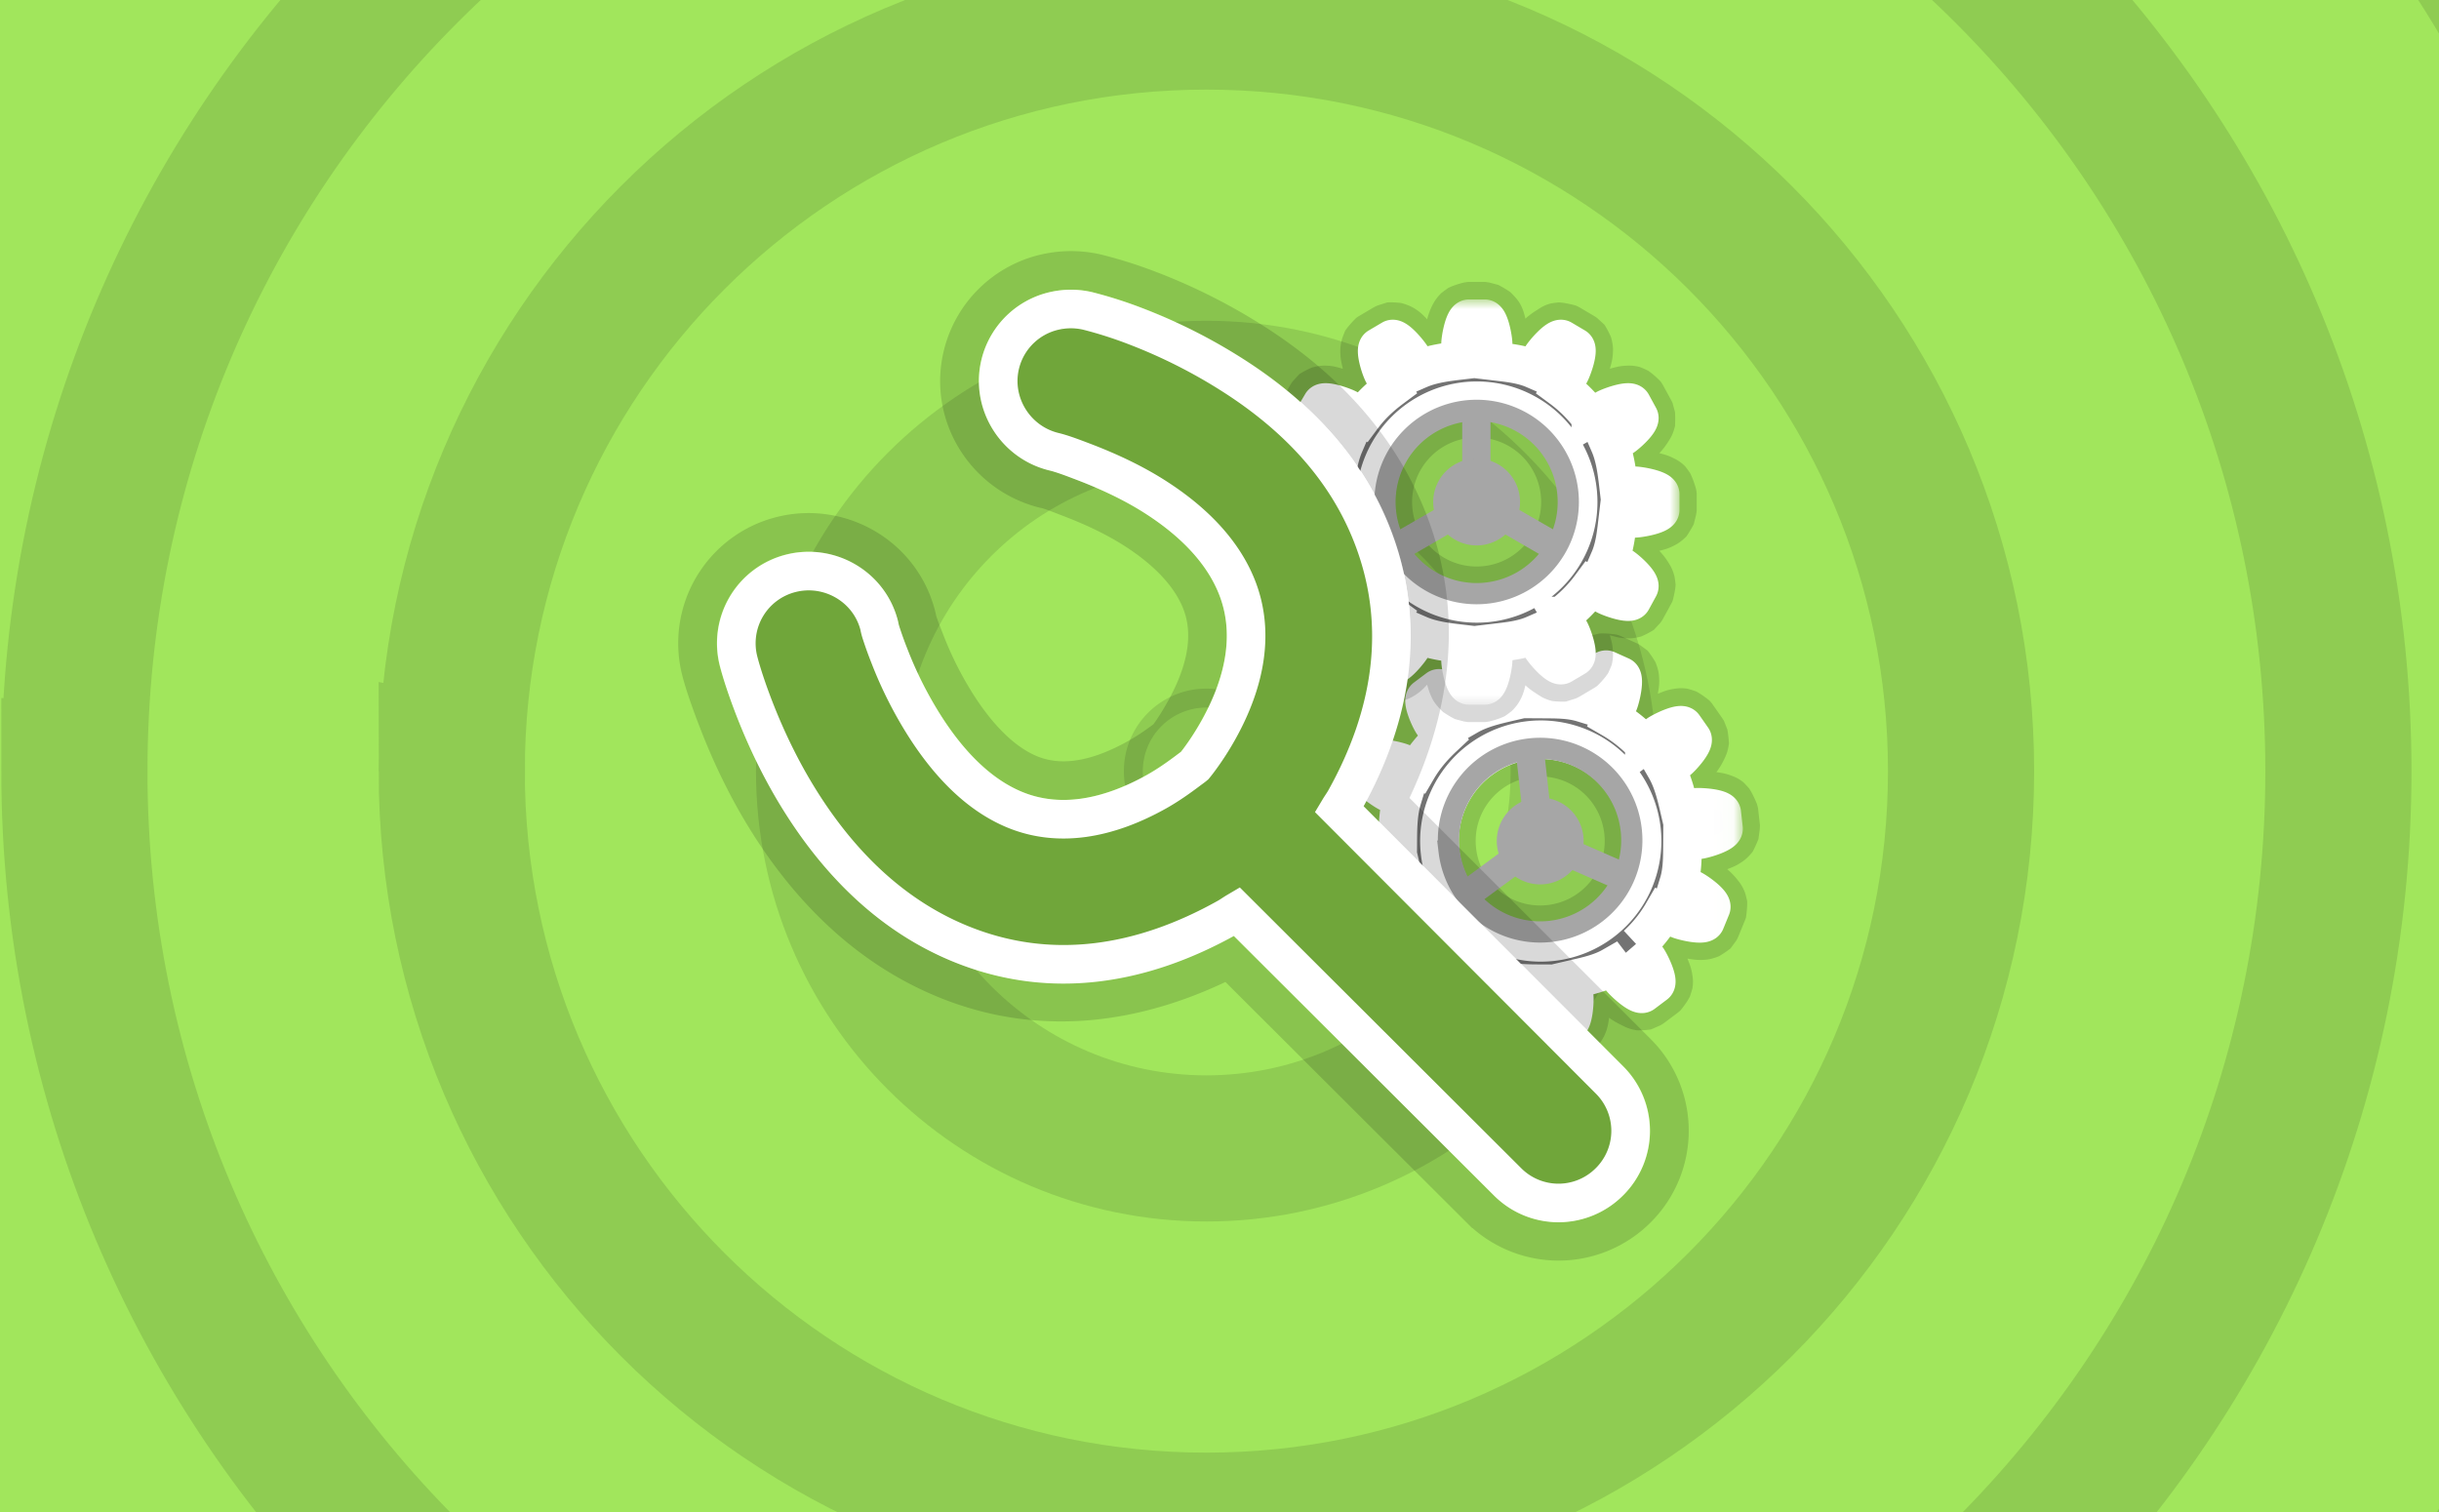 <svg xmlns="http://www.w3.org/2000/svg" xmlns:xlink="http://www.w3.org/1999/xlink" xml:space="preserve" width="600" height="372" stroke-miterlimit="10"><rect width="100%" height="100%" fill="#333333" stroke="none"/><defs><path id="b" d="M92.556 34.703c-.246.028-.32 1.079-.29 1.353l.094.839c-.727.168-1.468.347-2.09.705l-.443-.58c-.163-.222-.93-.963-1.129-.817l-.638.48c-.199.147.237 1.117.401 1.34l.518.696c-.536.502-.985 1.026-1.355 1.66l-.76-.323c-.252-.11-1.298-.353-1.397-.127l-.327.728c-.1.227.796.842 1.05.952l.662.303c-.206.68-.226 1.428-.23 2.164l-.838.094c-.275.03-1.284.335-1.256.58l.09.808c.028.246 1.079.32 1.353.29l.87-.098c.168.721.316 1.444.67 2.063l-.579.442c-.222.164-.96.961-.814 1.16l.48.638c.147.2 1.113-.268 1.336-.432l.665-.514a7.262 7.262 0 0 0 1.692 1.351l-.351.794c-.111.253-.322 1.295-.096 1.395l.728.327c.227.099.81-.793.921-1.046l.303-.663c.687.211 1.45.223 2.195.226l.094.839c.03.274.335 1.283.58 1.256l.808-.09c.246-.028.32-1.08.289-1.354l-.097-.87c.721-.167 1.444-.315 2.063-.67l.442.58c.164.222.961.96 1.16.813l.638-.48c.199-.146-.268-1.113-.432-1.335l-.518-.697a7.308 7.308 0 0 0 1.352-1.692l.794.352c.253.11 1.298.353 1.397.127l.297-.725c.099-.227-.766-.845-1.019-.956l-.663-.303c.21-.681.194-1.42.199-2.16l.839-.094c.274-.03 1.314-.338 1.287-.584l-.091-.807c-.027-.246-1.109-.317-1.384-.286l-.807.09c-.168-.726-.348-1.468-.705-2.09l.583-.412c.222-.163.929-.957.782-1.156l-.449-.642c-.146-.199-1.113.269-1.335.432l-.697.519a7.233 7.233 0 0 0-1.692-1.352l.352-.794c.11-.253.353-1.299.127-1.398l-.729-.327c-.226-.1-.84.796-.952 1.05l-.303.662c-.682-.21-1.42-.194-2.16-.199l-.097-.87c-.031-.274-.335-1.282-.581-1.255zm.875 4.179a5.25 5.25 0 1 1 1.166 10.435 5.25 5.25 0 0 1-1.166-10.435z"/><path id="c" d="M90.313 17.031c-.248 0-.438 1.037-.438 1.313v.843c-.741.087-1.497.183-2.156.47l-.375-.626c-.138-.239-.817-1.06-1.031-.937l-.688.406c-.214.123.112 1.136.25 1.375l.438.75c-.59.439-1.094.91-1.532 1.5l-.719-.406c-.239-.138-1.251-.495-1.374-.282l-.407.688c-.123.214.699.924.938 1.063l.625.375c-.28.652-.384 1.393-.469 2.125h-.844c-.276 0-1.312.19-1.312.437v.813c0 .247 1.036.437 1.312.437h.875c.087.735.154 1.47.438 2.125l-.625.375c-.24.138-1.061.849-.938 1.063l.406.687c.124.214 1.136-.143 1.376-.281l.718-.438a7.26 7.26 0 0 0 1.531 1.532l-.437.75c-.138.239-.464 1.251-.25 1.374l.688.407c.213.123.893-.699 1.03-.938l.376-.625c.659.286 1.415.383 2.156.469v.844c0 .276.19 1.312.438 1.312h.812c.247 0 .438-1.036.438-1.312v-.875c.735-.087 1.47-.154 2.124-.438l.376.625c.138.24.848 1.061 1.062.938l.688-.407c.213-.123-.144-1.135-.282-1.374l-.437-.75a7.303 7.303 0 0 0 1.531-1.532l.75.438c.24.138 1.251.495 1.375.281l.375-.688c.124-.213-.667-.924-.906-1.062l-.625-.375c.284-.654.35-1.39.437-2.125h.844c.276 0 1.344-.19 1.344-.438v-.812c0-.247-1.068-.438-1.344-.438h-.813c-.086-.74-.182-1.497-.468-2.156l.625-.343c.239-.139 1.03-.849.906-1.063l-.375-.688c-.124-.213-1.136.144-1.375.282l-.75.437a7.239 7.239 0 0 0-1.531-1.531l.437-.75c.138-.24.495-1.252.281-1.375l-.687-.406c-.214-.124-.924.698-1.063.937l-.374.625c-.655-.284-1.39-.35-2.126-.437v-.875c0-.276-.19-1.313-.437-1.313h-.813zm.406 4.25a5.25 5.25 0 1 1 0 10.5 5.25 5.25 0 0 1 0-10.5z"/></defs><clipPath id="a"><path d="M0 0h158.75v79.375H0Z"/></clipPath><g clip-path="url(#a)" transform="matrix(4.794 0 0 4.794 -74.524 -.54)"><path fill="#a1e65c" d="M0 79.375V0h158.75v79.375z"/><g fill="none" stroke="#8fcc52" stroke-width="7.5"><path d="M0 39.688C0-3.089 34.676-37.764 77.451-37.764c42.776 0 77.452 34.676 77.452 77.452 0 42.775-34.676 77.451-77.451 77.451C34.675 117.139 0 82.463 0 39.688Z"/><path d="M19.363 39.688c0-32.082 26.007-58.09 58.088-58.09 32.082 0 58.089 26.008 58.089 58.09 0 32.081-26.007 58.088-58.088 58.088-32.082 0-58.09-26.007-58.09-58.088z"/><path d="M38.726 39.688C38.726 18.3 56.064.962 77.45.962c21.388 0 38.726 17.338 38.726 38.725 0 21.388-17.338 38.726-38.726 38.726-21.387 0-38.725-17.338-38.725-38.725z"/><path d="M58.089 39.688c0-10.694 8.669-19.363 19.362-19.363 10.694 0 19.363 8.669 19.363 19.363 0 10.693-8.669 19.362-19.362 19.362-10.694 0-19.363-8.669-19.363-19.362z"/><path d="M76.967 39.688a.484.484 0 1 1 .969 0 .484.484 0 0 1-.969 0z"/></g></g><mask id="d" width="20.974" height="20.974" x="83.527" y="33.612" maskUnits="userSpaceOnUse"><path fill="#fff" d="M83.527 33.612h20.974v20.974H83.527Z"/><use xlink:href="#b" width="100%" height="100%" fill-rule="evenodd"/></mask><mask id="e" width="21" height="21" x="80.219" y="16.031" maskUnits="userSpaceOnUse"><path fill="#fff" d="M80.219 16.031h21v21h-21z"/><use xlink:href="#c" width="100%" height="100%" fill-rule="evenodd"/></mask><g transform="translate(-67.398 -2.438) scale(1.256)"><path fill-opacity=".15" d="M349.017 124.003c-.314.034-.62.147-.926.223 0 0-1.75.62-2.933 1.398 0 0-.998.87-1.293 1.21a8.617 8.617 0 0 0-1.394 2.418c-.454 1.18-.613 2.087-.741 2.933-.635-.518-1.247-1.096-2.32-1.644-.594-.302-1.354-.692-3.081-.964 0 0-1.285-.037-2.714.19l-1.814.793a7.532 7.532 0 0 0-.884.574l-2.412 1.815a6.947 6.947 0 0 0-.65.548s-1.21 1.47-1.84 2.702c0 0-.33 1.16-.416 1.587a8.73 8.73 0 0 0-.05 2.74c.174 1.29.507 2.166.81 3.002.015.037 0 .079.015.117-.85-.129-1.747-.34-3.001-.257-.662.038-1.41.06-3.013.691 0 0-1.217.666-2.32 1.569l-1.134 1.55a6.807 6.807 0 0 0-.39.755l-1.24 2.756a7.415 7.415 0 0 0-.362.99s-.314 1.927-.22 3.352c0 0 .265 1.198.417 1.618.472 1.175 1.035 1.825 1.45 2.336.776.956 1.362 1.614 2.023 2.15-.764.303-1.595.571-2.597 1.24-.551.37-1.171.91-2.24 2.268 0 0-.65 1.179-1.146 2.51l-.272 1.813c-.008.314-.05.64-.015.95l.34 3.053c.038.31.151.62.227.926 0 0 .62 1.746 1.398 2.933 0 0 .87.998 1.21 1.289a8.686 8.686 0 0 0 2.415 1.398c1.122.427 1.995.507 2.804.635-.53.67-.952 1.436-1.497 2.544-.294.593-.718 1.27-.979 2.963 0 0-.037 1.304.19 2.71l.793 1.814c.166.302.367.608.575.888l1.814 2.411c.177.235.34.439.548.65 0 0 1.425 1.202 2.702 1.837 0 0 1.278.443 1.72.522 1.262.181 2.079.038 2.725-.068 1.247-.197 2.071-.605 2.872-.915-.008.038.015.076.012.117-.114.889-.242 1.815-.129 3.107.06.654.163 1.444.813 2.997 0 0 .665 1.142 1.55 2.204l1.436 1.149c.249.151.49.272.755.39l2.756 1.239c.313.14.661.264.99.363 0 0 1.912.313 3.352.219 0 0 1.308-.272 1.739-.431 1.194-.488 1.822-1.024 2.332-1.451.922-.771 1.398-1.467 1.901-2.113.314.797.67 1.648 1.372 2.699.37.551.91 1.171 2.268 2.24 0 0 1.179.65 2.506 1.15l1.814.272c.313.008.642.045.952.011l3.054-.34c.31-.038.62-.147.926-.223 0 0 1.746-.62 2.933-1.398 0 0 .998-.87 1.289-1.21a8.695 8.695 0 0 0 1.398-2.419c.427-1.122.51-1.995.635-2.8.67.525 1.436.948 2.544 1.496.593.291 1.27.718 2.963.975 0 0 1.304.038 2.71-.185l1.814-.793a7.23 7.23 0 0 0 .884-.575l2.416-1.814c.234-.178.438-.344.65-.548 0 0 1.202-1.425 1.837-2.703 0 0 .442-1.28.521-1.723.182-1.259.038-2.075-.068-2.721-.208-1.293-.605-2.162-.926-2.99.88.132 1.81.329 3.118.246.658-.042 1.41-.064 3.012-.692 0 0 1.214-.669 2.321-1.568l1.134-1.55c.197-.325.336-.658.48-1.01l1.119-2.735c.098-.239.204-.5.276-.745 0 0 .302-1.852.23-3.235 0 0-.272-1.202-.416-1.618a8.24 8.24 0 0 0-1.334-2.343 13.962 13.962 0 0 0-2.15-2.26c.767-.299 1.59-.586 2.592-1.24.556-.363 1.286-.824 2.374-2.166 0 0 .624-1.16 1.145-2.506l.261-1.927c.008-.325.05-.631.011-.956l-.34-3.05c-.038-.322-.143-.613-.223-.926 0 0-.722-1.841-1.527-3.04 0 0-.865-1-1.213-1.288-1.013-.786-1.784-1.047-2.404-1.277-1.119-.416-1.988-.518-2.804-.64.544-.71 1.05-1.496 1.602-2.671.28-.601.64-1.274.862-2.948 0 0-.068-1.335-.302-2.703l-.666-1.708c-.124-.227-.287-.454-.43-.665l-1.697-2.423a7.363 7.363 0 0 0-.692-.873s-1.425-1.206-2.702-1.84c0 0-1.282-.443-1.724-.518-1.258-.186-2.075-.038-2.725.064-1.289.208-2.158.605-2.986.93.133-.881.33-1.815.246-3.118-.042-.662-.064-1.41-.692-3.013 0 0-.669-1.217-1.568-2.32l-1.55-1.134a6.595 6.595 0 0 0-.76-.39l-2.751-1.24a7.415 7.415 0 0 0-.994-.362s-1.928-.314-3.352-.22c0 0-1.199.265-1.614.416-1.18.473-1.826 1.036-2.336 1.452-.956.775-1.618 1.36-2.154 2.022-.299-.764-.567-1.595-1.236-2.597-.37-.551-.915-1.171-2.272-2.24 0 0-1.179-.651-2.506-1.146l-1.814-.272c-.313-.008-.639-.05-.952-.015l-3.05.34zm4.91 30.111a12.624 12.624 0 0 1 13.96 11.157 12.624 12.624 0 0 1-11.153 13.962 12.624 12.624 0 0 1-13.965-11.154 12.624 12.624 0 0 1 11.157-13.965z" style="stroke-width:3.78"/><use xlink:href="#b" width="100%" height="100%" fill="#737373" transform="scale(3.78)"/><use xlink:href="#b" width="100%" height="100%" fill="none" stroke="#fff" stroke-linecap="round" stroke-width="2" mask="url(#d)" transform="scale(3.78)"/><path fill="#a6a6a6" d="m350.529 149.148 5.503-.616 1.844 16.509-5.503.616z" style="stroke-width:3.78"/><path fill="#a6a6a6" d="m372.828 171.232-2.219 5.072-15.22-6.656 2.219-5.076z" style="stroke-width:3.78"/><path fill="#a6a6a6" d="m339.27 174.98 3.284 4.46 13.375-9.853-3.288-4.46z" style="stroke-width:3.78"/><path fill="#a6a6a6" d="M346.877 167.622a8.504 8.504 0 1 1 16.903-1.89 8.504 8.504 0 0 1-16.903 1.89z" style="stroke-width:3.78"/><path fill="none" stroke="#a6a6a6" stroke-linecap="round" stroke-width="4.157" d="M337.49 168.669a17.953 17.953 0 1 1 35.682-3.987 17.953 17.953 0 0 1-35.683 3.987z"/><path fill-opacity=".15" d="M341.34 57.165c-.317 0-.634.076-.944.118 0 0-1.807.423-3.073 1.062 0 0-1.089.755-1.417 1.065a8.617 8.617 0 0 0-1.656 2.245 13.032 13.032 0 0 0-1.058 2.835c-.578-.586-1.123-1.228-2.128-1.89-.556-.37-1.266-.839-2.952-1.3 0 0-1.277-.189-2.721-.12l-1.89.593a7.468 7.468 0 0 0-.945.472l-2.596 1.535a6.886 6.886 0 0 0-.707.472s-1.36 1.323-2.128 2.48c0 0-.457 1.118-.59 1.538-.34 1.198-.37 2.06-.355 2.713.03 1.3.265 2.208.473 3.073.01.038-.008.076 0 .117-.832-.219-1.694-.529-2.952-.59-.662-.033-1.41-.094-3.073.352 0 0-1.281.53-2.48 1.3l-1.3 1.418a6.41 6.41 0 0 0-.468.71l-1.538 2.597a7.6 7.6 0 0 0-.473.945s-.525 1.882-.59 3.307c0 0 .133 1.22.239 1.655.336 1.22.824 1.928 1.179 2.48.665 1.035 1.171 1.757 1.772 2.362-.793.215-1.647.393-2.717.945-.59.306-1.266.774-2.48 2.006 0 0-.778 1.097-1.417 2.363l-.472 1.772c-.042.31-.117.631-.117.945v3.073c0 .314.075.631.113.945 0 0 .427 1.803 1.066 3.069 0 0 .756 1.088 1.062 1.417.907.907 1.655 1.35 2.245 1.656 1.07.551 1.928.729 2.717.944-.597.605-1.107 1.323-1.772 2.363-.355.551-.858 1.179-1.3 2.834 0 0-.182 1.29-.117 2.714l.59 1.89c.131.321.294.646.472.945l1.534 2.6c.151.253.295.472.476.707 0 0 1.282 1.353 2.48 2.128 0 0 1.22.582 1.651.706 1.232.322 2.06.269 2.718.238 1.255-.06 2.124-.37 2.952-.593-.008.038.01.08 0 .121-.208.87-.443 1.769-.473 3.069-.015.661 0 1.455.473 3.073 0 0 .536 1.21 1.3 2.362l1.3 1.296c.227.178.457.33.707.477l2.6 1.534c.295.174.627.34.945.472 0 0 1.863.522 3.307.59 0 0 1.327-.125 1.773-.238 1.24-.352 1.927-.813 2.479-1.18 1.005-.664 1.55-1.303 2.124-1.889.227.831.48 1.712 1.062 2.835.31.59.779 1.266 2.01 2.479 0 0 1.097.779 2.363 1.417l1.773.473c.31.041.627.12.944.12h3.07c.313 0 .634-.075.944-.12 0 0 1.807-.42 3.073-1.062 0 0 1.085-.756 1.414-1.062.907-.907 1.349-1.656 1.655-2.245.556-1.07.73-1.928.945-2.718.605.601 1.323 1.108 2.362 1.773.556.355 1.183.858 2.835 1.3 0 0 1.292.181 2.717.117l1.89-.59c.321-.132.643-.294.945-.472l2.596-1.538c.257-.151.477-.291.711-.469 0 0 1.353-1.285 2.124-2.483 0 0 .582-1.22.71-1.652.322-1.232.265-2.06.235-2.717-.06-1.304-.36-2.215-.59-3.073.862.23 1.765.53 3.073.593.662.03 1.406.095 3.07-.355 0 0 1.284-.529 2.478-1.3l1.3-1.417c.231-.299.409-.613.59-.945l1.418-2.597a7.219 7.219 0 0 0 .355-.71s.506-1.803.59-3.186c0 0-.14-1.225-.235-1.656a8.353 8.353 0 0 0-1.062-2.48 14.075 14.075 0 0 0-1.89-2.482c.794-.212 1.644-.405 2.714-.945.593-.295 1.368-.673 2.6-1.89 0 0 .749-1.081 1.418-2.362l.472-1.89c.042-.317.117-.62.117-.945V98.74c0-.325-.075-.623-.117-.945 0 0-.514-1.912-1.183-3.19 0 0-.748-1.092-1.062-1.417-.918-.888-1.655-1.24-2.245-1.534-1.07-.537-1.92-.734-2.714-.945.616-.643 1.21-1.372 1.89-2.48.344-.567.775-1.194 1.18-2.834 0 0 .082-1.33 0-2.718l-.473-1.772a7.245 7.245 0 0 0-.355-.707l-1.418-2.6a7.056 7.056 0 0 0-.59-.945s-1.284-1.353-2.479-2.124c0 0-1.224-.583-1.655-.711-1.232-.321-2.056-.265-2.718-.234-1.304.06-2.21.359-3.069.59.227-.863.53-1.766.59-3.074.034-.66.094-1.406-.355-3.069 0 0-.526-1.285-1.297-2.479l-1.417-1.3a6.66 6.66 0 0 0-.71-.472l-2.597-1.535a7.37 7.37 0 0 0-.945-.472s-1.882-.53-3.307-.594c0 0-1.22.132-1.655.238-1.221.34-1.928.828-2.48 1.183-1.035.666-1.757 1.172-2.362 1.77-.215-.79-.39-1.649-.945-2.715-.306-.593-.775-1.27-2.007-2.483 0 0-1.096-.775-2.362-1.417l-1.773-.472c-.31-.038-.63-.118-.945-.118h-3.072zm1.535 30.475a12.624 12.624 0 0 1 12.639 12.635 12.624 12.624 0 0 1-12.639 12.638 12.624 12.624 0 0 1-12.639-12.638 12.624 12.624 0 0 1 12.639-12.635z" style="stroke-width:3.78"/><use xlink:href="#c" width="100%" height="100%" fill="#737373" transform="scale(3.78)"/><use xlink:href="#c" width="100%" height="100%" fill="none" stroke="#fff" stroke-linecap="round" stroke-width="2" mask="url(#e)" transform="scale(3.78)"/><path fill="#a6a6a6" d="M340.052 82.322h5.537v16.615h-5.537V82.318Z" style="stroke-width:3.78"/><path fill="#a6a6a6" d="m359.758 106.745-2.77 4.8-14.385-8.311 2.766-4.792z" style="stroke-width:3.78"/><path fill="#a6a6a6" d="m325.988 106.745 2.77 4.8 14.39-8.311-2.771-4.792z" style="stroke-width:3.78"/><path fill="#a6a6a6" d="M334.371 100.275a8.504 8.504 0 1 1 17.008 0 8.504 8.504 0 0 1-17.008 0z" style="stroke-width:3.78"/><path fill="none" stroke="#a6a6a6" stroke-linecap="round" stroke-width="4.157" d="M324.922 100.275a17.953 17.953 0 1 1 35.906 0 17.953 17.953 0 0 1-35.906 0z"/><path fill="none" stroke="#000" stroke-linecap="round" stroke-opacity=".15" stroke-width="7.559" d="M259.948 55.185a21.702 21.702 0 0 0-17.718 16.18c-2.933 11.709 4.346 23.433 15.95 26.343.359.087.34.05.944.235 1.006.306 2.45.892 4.131 1.534 4.498 1.716 8.931 3.799 12.756 6.26 6.88 4.425 10.984 9.221 12.873 13.938 2.374 5.919 1.512 13.062-3.186 21.494-1.073 1.928-2.2 3.715-3.307 5.197-.072.09-.072.053-.12.117-.163.121-.122.121-.59.473-1.648 1.24-3.417 2.43-5.197 3.428-8.493 4.75-15.42 5.537-21.143 3.186-4.63-1.901-9.437-6.18-13.935-13.108a70.579 70.579 0 0 1-6.497-12.756c-.627-1.625-1.187-3.023-1.535-4.134-.143-.454.03-.03-.238-1.062-3.016-11.71-15.016-18.57-26.573-15.59a21.706 21.706 0 0 0-15.591 26.456c.624 2.415 1.78 5.801 3.424 10.038 2.71 6.973 6.15 14.064 10.515 20.788 8.511 13.115 19.627 23.66 33.895 29.525 19.241 7.91 38.513 4.702 55.63-4.014l49.134 49.017a21.713 21.713 0 0 0 30.71 0 21.57 21.57 0 0 0 0-30.591c-12.27-12.299-35.215-35.188-49.135-49.134 8.655-17.057 11.845-36.261 4.135-55.514-5.813-14.51-16.498-25.712-29.764-34.25a113.295 113.295 0 0 0-20.787-10.51 88.267 88.267 0 0 0-10.039-3.19 22.137 22.137 0 0 0-8.742-.356z"/><path fill="#70a63a" stroke="#fff" stroke-linecap="round" stroke-width="7.559" d="M261.17 62.646a14.124 14.124 0 0 0-11.574 10.514c-1.905 7.593 2.8 15.338 10.394 17.243.147.037.544.124 1.3.355 1.368.416 2.918 1.009 4.604 1.651 4.837 1.849 9.75 4.12 14.173 6.97 7.755 4.989 13.175 10.858 15.828 17.48 3.478 8.686 1.83 18.342-3.545 27.991a53.971 53.971 0 0 1-3.893 6.025c-.438.582-.578.756-.831 1.062-.295.25-.68.51-1.417 1.066-1.766 1.323-3.784 2.759-6.021 4.014-9.676 5.412-19.215 7.056-27.757 3.545-6.577-2.706-12.352-8.228-17.363-15.95a78.255 78.255 0 0 1-7.204-14.173 75.364 75.364 0 0 1-1.655-4.603c-.239-.756-.314-1.267-.352-1.418-1.954-7.578-9.785-12.11-17.363-10.155a14.135 14.135 0 0 0-10.16 17.242c.53 2.037 1.527 5.227 3.073 9.214 2.548 6.562 5.768 13.153 9.804 19.37 7.9 12.167 17.92 21.532 30.47 26.691 17.86 7.34 35.816 4.158 52.325-5.08.68-.377 1.224-.785 1.89-1.178l53.03 52.913a14.071 14.071 0 0 0 19.96 0 14.071 14.071 0 0 0 0-19.96l-52.914-53.034c.397-.661.802-1.206 1.183-1.89 9.14-16.41 12.246-34.318 5.08-52.203-5.11-12.752-14.502-22.786-26.812-30.708a105.683 105.683 0 0 0-19.37-9.804 82.602 82.602 0 0 0-9.215-2.952 14.347 14.347 0 0 0-5.669-.238z"/></g></svg>